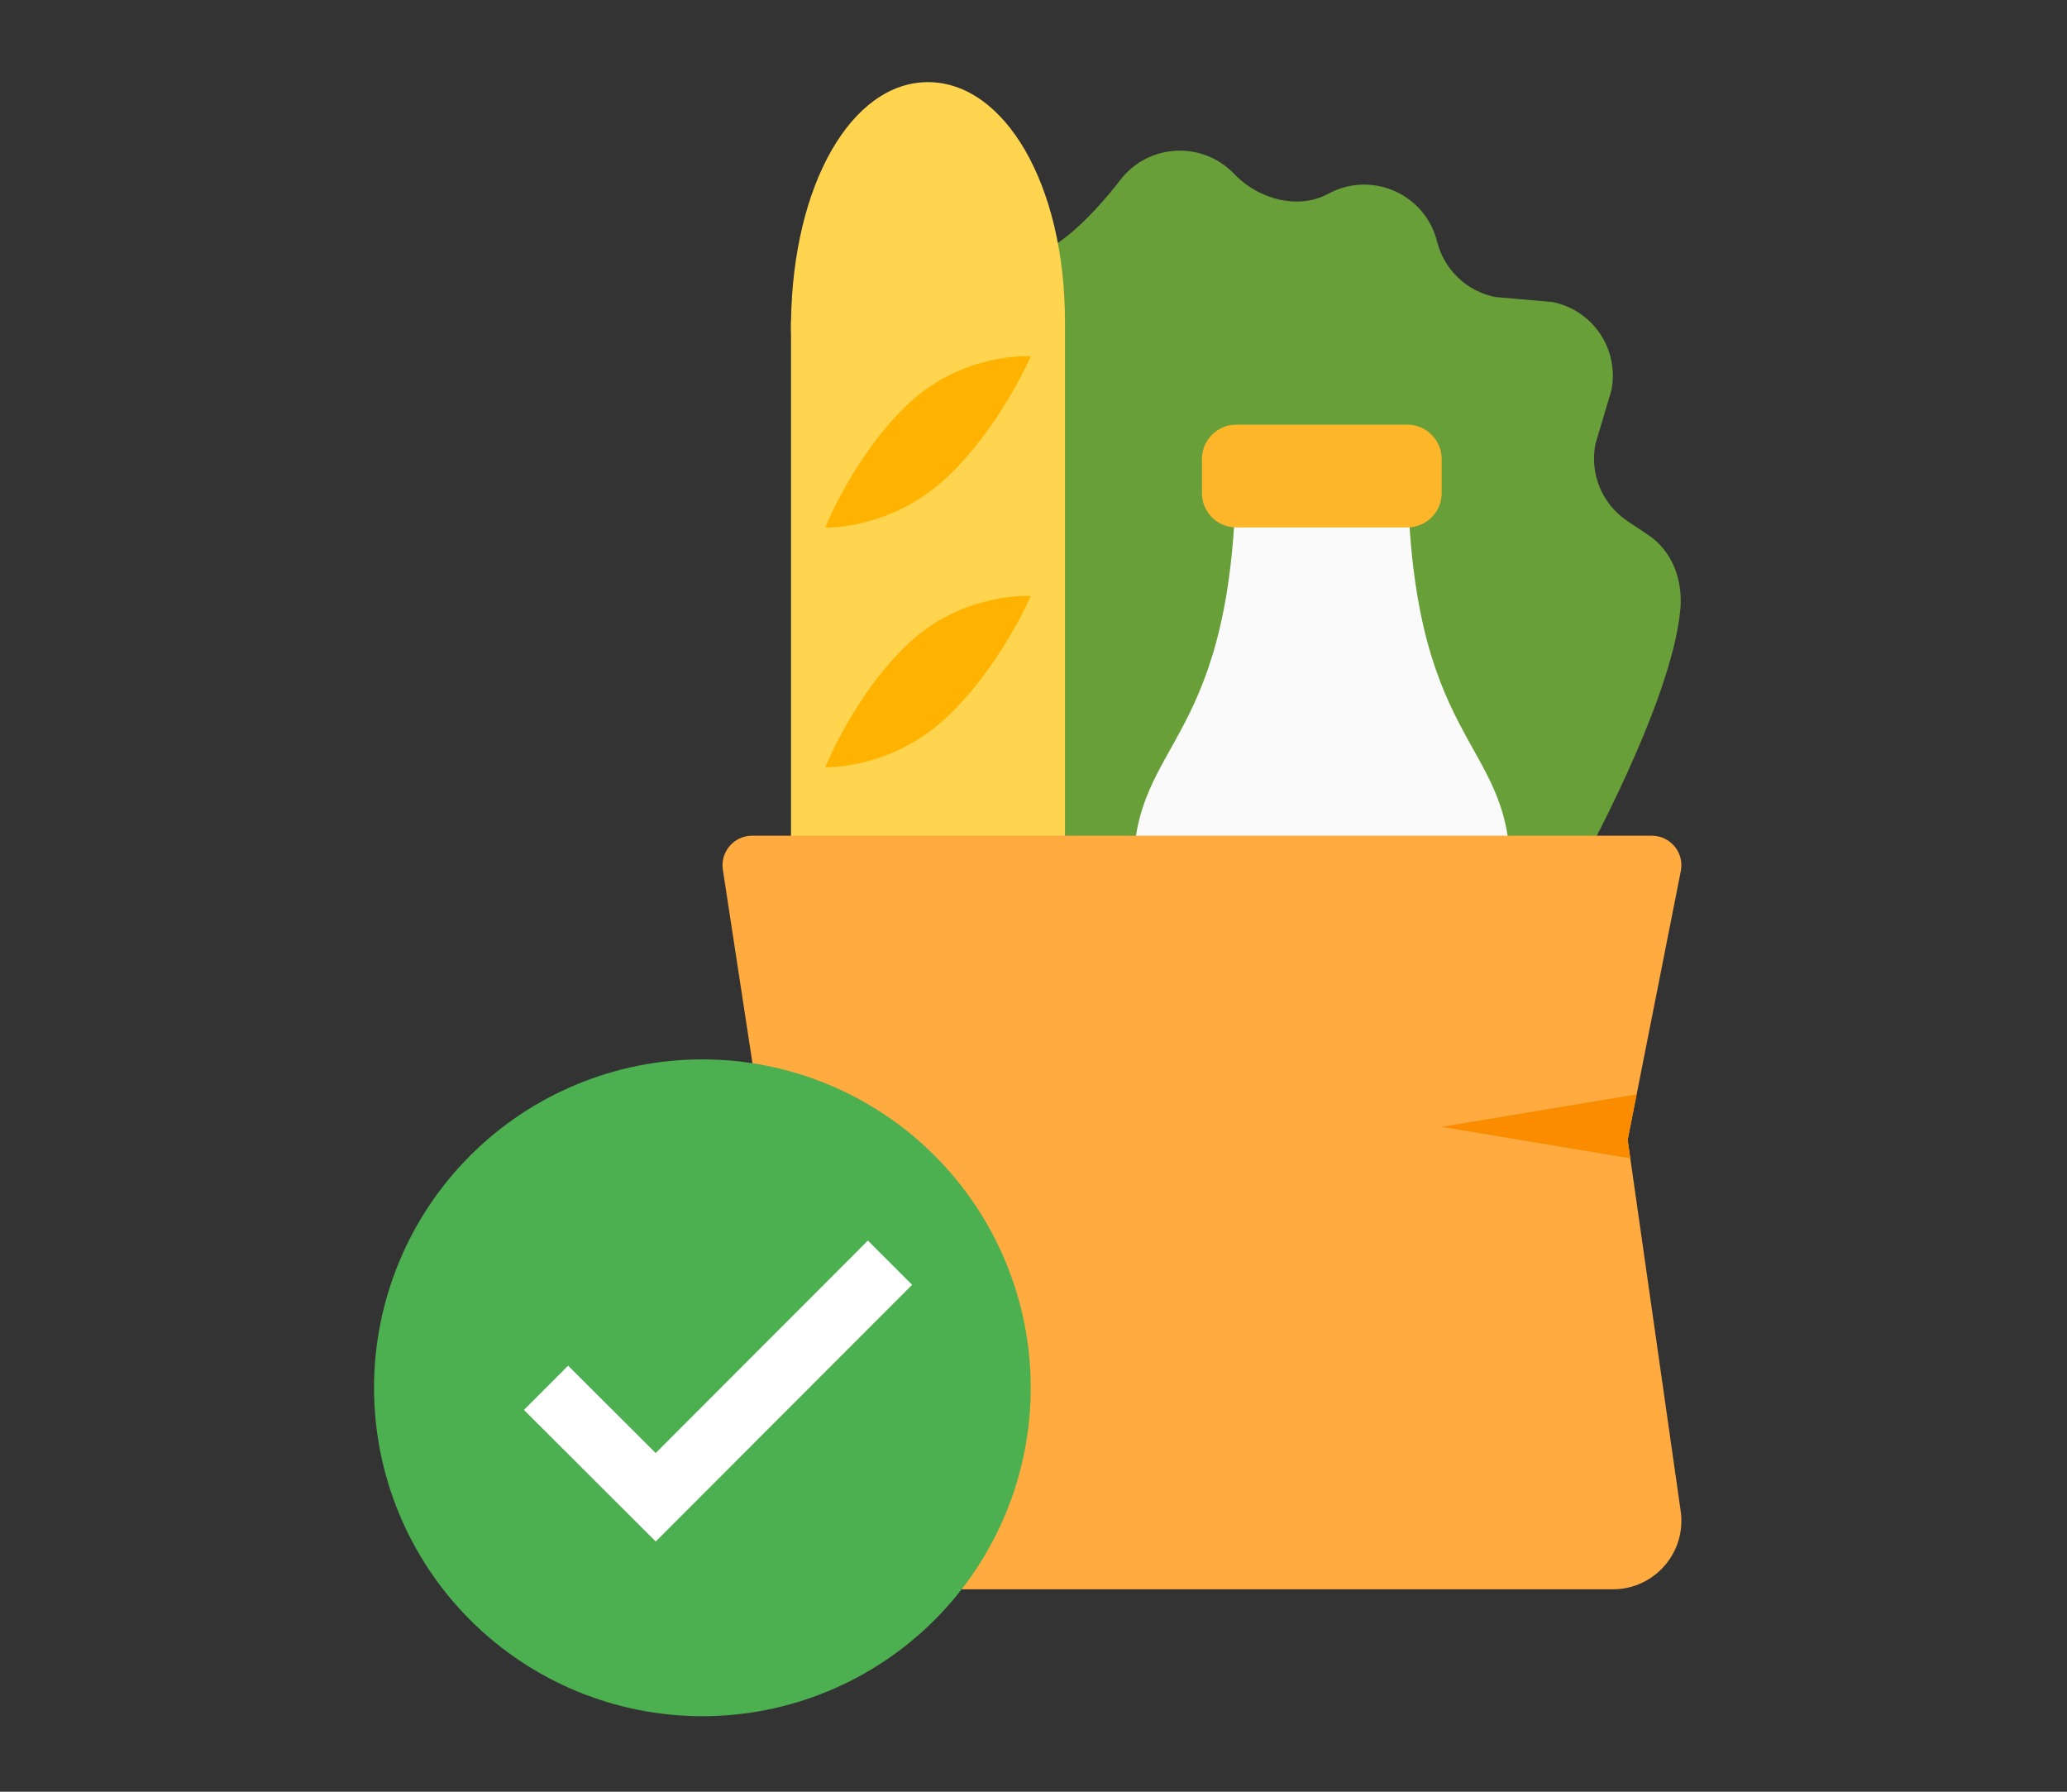 <svg width="105" height="91" viewBox="0 0 105 91" fill="none" xmlns="http://www.w3.org/2000/svg">
    <rect x="0" y="0" width="105" height="91" fill="#333333" stroke="none"/>
    <path d="M80.192 44.185C80.192 44.185 84.922 35.731 85.358 30.961C85.496 29.465 84.96 27.991 83.711 27.158L82.672 26.466C81.385 25.608 80.743 24.058 81.047 22.541L81.856 19.829C82.27 17.762 80.929 15.751 78.862 15.339L75.955 15.085C74.51 14.796 73.36 13.698 73.001 12.268C72.41 9.899 69.776 8.688 67.593 9.78L67.349 9.902C65.879 10.636 63.957 10.095 62.794 8.933L62.633 8.771C60.99 7.127 58.275 7.32 56.881 9.178C56.881 9.178 54.098 12.87 52.358 12.87C48.616 20.25 50.617 45.924 50.617 45.924L78.342 48.426L80.192 44.185Z" fill="#689F38"/>
    <path d="M76.714 61.582V44.185C76.714 37.352 71.495 38.025 71.495 23.309C71.495 23.309 64.922 23.309 62.796 23.309C62.796 38.025 57.577 37.352 57.577 44.185V61.582H76.714Z" fill="#FAFAFA"/>
    <path d="M71.495 26.788H62.796C61.839 26.788 61.056 26.005 61.056 25.048V23.308C61.056 22.351 61.839 21.568 62.796 21.568H71.495C72.451 21.568 73.234 22.351 73.234 23.308V25.048C73.234 26.005 72.451 26.788 71.495 26.788Z" fill="#FDB52A"/>
    <path d="M73.234 44.185C73.234 42.32 72.725 41.407 71.799 39.747C70.969 38.259 69.985 36.464 69.226 33.747H65.067C64.308 36.464 63.323 38.259 62.493 39.747C61.566 41.407 61.056 42.32 61.056 44.185V58.102H73.234V44.185Z" fill="#FAFAFA"/>
    <path d="M40.182 16.35C40.274 9.334 43.272 4.172 47.141 4.172C51.01 4.172 54.099 9.334 54.099 16.35C54.099 21.186 51.01 25.048 47.141 25.048C43.272 25.048 40.117 21.184 40.182 16.35Z" fill="#FFD54F"/>
    <path d="M40.182 16.35H54.099V47.664H40.182V16.35Z" fill="#FFD54F"/>
    <path d="M41.921 26.793C41.921 26.793 43.444 22.986 46.232 20.429C49.021 17.872 52.36 18.094 52.36 18.094C52.36 18.094 50.773 21.795 47.984 24.35C45.196 26.906 41.921 26.793 41.921 26.793ZM41.921 38.969C41.921 38.969 43.444 35.163 46.232 32.605C49.021 30.049 52.36 30.27 52.36 30.27C52.36 30.27 50.773 33.971 47.984 36.526C45.196 39.084 41.921 38.969 41.921 38.969Z" fill="#FFB300"/>
    <path d="M42.412 51.906L36.767 76.573C36.346 78.72 37.992 80.719 40.182 80.719H81.931C84.048 80.719 85.675 78.843 85.376 76.747L82.464 56.363L42.412 51.906Z" fill="#FFAB40"/>
    <path d="M80.192 70.484L85.386 44.22C85.559 43.298 84.85 42.445 83.911 42.445H38.204C37.29 42.445 36.589 43.254 36.718 44.157L40.182 66.801L80.192 70.484Z" fill="#FFAB40"/>
    <path d="M73.233 57.232L82.817 58.83L82.683 57.892L83.138 55.581L73.233 57.232ZM48.882 62.513L39.281 60.914L39.709 63.713L39.63 64.056L48.882 62.513Z" fill="#FB8C00"/>
    <path d="M35.68 53.805C31.256 53.805 27.014 55.562 23.885 58.69C20.757 61.818 19 66.061 19 70.485C19 74.908 20.757 79.151 23.885 82.279C27.014 85.407 31.256 87.165 35.68 87.165C40.104 87.165 44.346 85.407 47.474 82.279C50.602 79.151 52.36 74.908 52.36 70.485C52.36 66.061 50.602 61.818 47.474 58.69C44.346 55.562 40.104 53.805 35.68 53.805Z" fill="#4CAF50"/>
    <path d="M44.087 63.007L33.308 73.799L28.86 69.361L26.614 71.609L33.311 78.291L46.335 65.254L44.087 63.007Z" fill="white"/>
</svg>